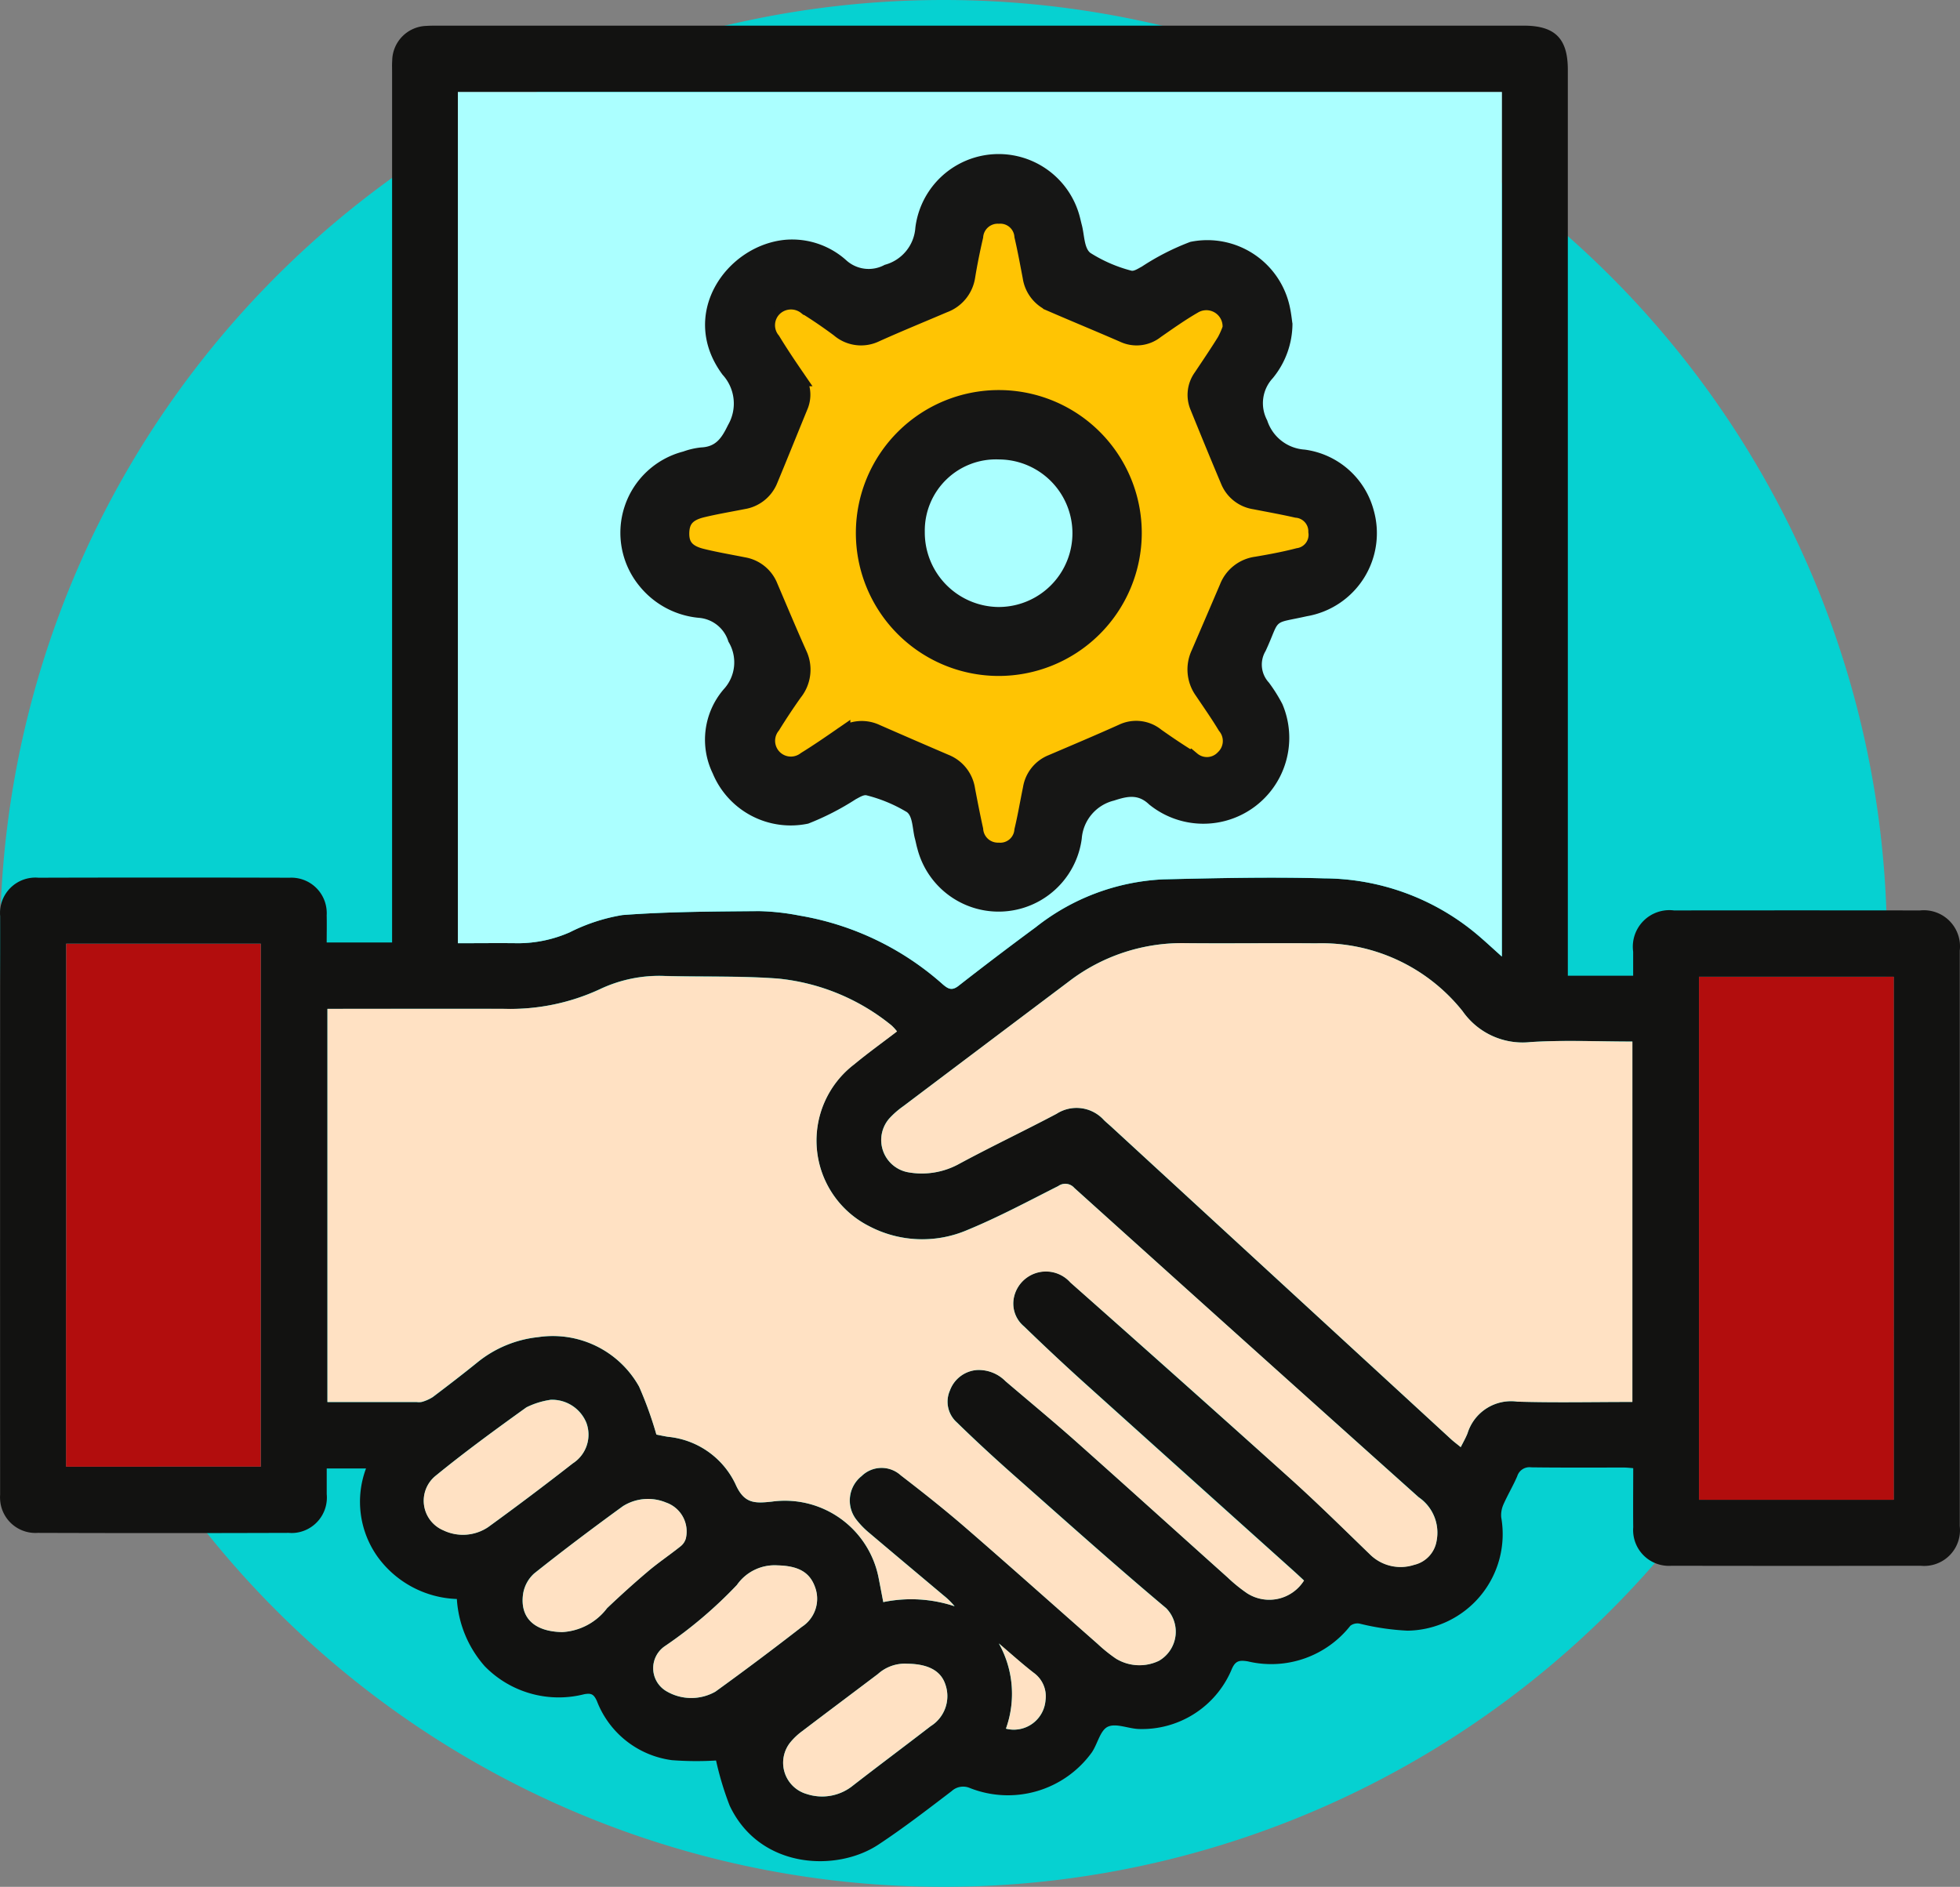 <svg xmlns="http://www.w3.org/2000/svg" xmlns:xlink="http://www.w3.org/1999/xlink" width="110.867" height="106.734" viewBox="0 0 110.867 106.734">
  <rect x="0" y="0" width="110.867" height="106.734" fill="#808080" stroke="none"/>
  <defs>
    <clipPath id="clip-path">
      <rect id="Rectángulo_353809" data-name="Rectángulo 353809" width="110.867" height="103.833" fill="none"/>
    </clipPath>
  </defs>
  <g id="Grupo_992318" data-name="Grupo 992318" transform="translate(-2.739)">
    <path id="Trazado_705812" data-name="Trazado 705812" d="M106.734,78.256A53.367,53.367,0,1,1,53.367,24.889a53.367,53.367,0,0,1,53.367,53.367" transform="translate(2.739 -24.889)" fill="#06d1d1"/>
    <g id="Grupo_1003726" data-name="Grupo 1003726" transform="translate(2.74 1.451)">
      <g id="Grupo_1003725" data-name="Grupo 1003725" clip-path="url(#clip-path)">
        <path id="Trazado_716543" data-name="Trazado 716543" d="M88.683,53.744h3.695V52.381a2.068,2.068,0,0,1,2.311-2.331q6.956-.008,13.914,0a2.047,2.047,0,0,1,2.25,2.272q0,16.277,0,32.554a2.025,2.025,0,0,1-2.213,2.244q-7.044.014-14.087,0a2.024,2.024,0,0,1-2.171-2.175c-.012-1.1,0-2.2,0-3.346-.189-.014-.354-.034-.519-.035-1.751,0-3.5.011-5.254-.012a.722.722,0,0,0-.787.5c-.234.548-.545,1.063-.785,1.609a1.487,1.487,0,0,0-.122.719,5.463,5.463,0,0,1-5.3,6.412,14.127,14.127,0,0,1-2.715-.4.661.661,0,0,0-.519.122,5.7,5.7,0,0,1-5.794,2.015c-.521-.087-.732-.023-.945.515a5.5,5.5,0,0,1-5.238,3.31c-.594-.024-1.29-.344-1.746-.126-.431.208-.573.969-.9,1.449a5.852,5.852,0,0,1-6.9,2.015.96.96,0,0,0-1.032.178c-1.363,1.038-2.721,2.088-4.15,3.03-2.36,1.557-6.711,1.38-8.405-2.214a17.616,17.616,0,0,1-.769-2.55,18.237,18.237,0,0,1-2.5-.019,5.286,5.286,0,0,1-4.239-3.344c-.181-.4-.329-.454-.716-.387a5.847,5.847,0,0,1-5.627-1.581A6.333,6.333,0,0,1,25.841,89a5.78,5.78,0,0,1-4.472-2.372,5.368,5.368,0,0,1-.666-5.012H18.48c0,.467,0,.96,0,1.454a2.007,2.007,0,0,1-1.806,2.19,2.056,2.056,0,0,1-.34,0q-7.1.024-14.2,0A2,2,0,0,1,.006,83.391a1.953,1.953,0,0,1,0-.29Q0,66.738.008,50.374A2,2,0,0,1,2.178,48.2q7.1-.021,14.2,0a2,2,0,0,1,2.1,1.893,1.915,1.915,0,0,1,0,.234c.012.5,0,1,0,1.535h3.7V2.633c0-.212-.01-.426.006-.637A1.993,1.993,0,0,1,24.125.014C24.338,0,24.551,0,24.763,0H86.189c1.769,0,2.494.725,2.494,2.493ZM25.9,51.905c1.158,0,2.288-.014,3.418,0a7.275,7.275,0,0,0,2.906-.617,10.357,10.357,0,0,1,2.988-.978c2.564-.193,5.144-.2,7.718-.222a13.4,13.4,0,0,1,2.29.252,16.239,16.239,0,0,1,8.111,3.891c.3.256.514.378.887.083Q56.377,52.63,58.587,51a12.551,12.551,0,0,1,7.23-2.708c3.038-.07,6.08-.141,9.116-.055a13.531,13.531,0,0,1,8.561,3.129c.48.4.939.832,1.457,1.294V3.753H25.9ZM73.765,87.953c-.194-.179-.378-.351-.56-.517Q67.188,82.029,61.17,76.619q-1.652-1.49-3.246-3.043a1.678,1.678,0,0,1-.567-1.67,1.85,1.85,0,0,1,3.184-.819q6.223,5.528,12.423,11.08c1.558,1.4,3.051,2.88,4.559,4.337a2.466,2.466,0,0,0,2.466.557,1.67,1.67,0,0,0,1.27-1.361,2.422,2.422,0,0,0-1.015-2.463q-9.763-8.725-19.48-17.494a.676.676,0,0,0-.905-.106c-1.7.858-3.381,1.763-5.136,2.484a6.463,6.463,0,0,1-5.593-.229,5.425,5.425,0,0,1-.809-9.146c.767-.636,1.579-1.218,2.413-1.857a2.671,2.671,0,0,0-.315-.342A12.03,12.03,0,0,0,44,53.9c-2.124-.159-4.266-.09-6.4-.147a7.825,7.825,0,0,0-3.689.756,12.027,12.027,0,0,1-5.368,1.109c-3.136-.009-6.273,0-9.409,0H18.52V77.861h5.059a.875.875,0,0,0,.287-.008,2.3,2.3,0,0,0,.614-.273c.86-.65,1.716-1.307,2.554-1.986a6.534,6.534,0,0,1,3.417-1.406,5.589,5.589,0,0,1,5.7,2.8A21.244,21.244,0,0,1,37.13,79.7c.137.027.4.085.66.126A4.724,4.724,0,0,1,41.6,82.5c.487,1.107,1.071,1.1,2.054.993a5.4,5.4,0,0,1,6.036,4.274c.089.45.174.9.272,1.41A7.8,7.8,0,0,1,54,89.412a4.072,4.072,0,0,0-.617-.607c-1.4-1.178-2.805-2.35-4.2-3.534a4.771,4.771,0,0,1-.726-.74,1.764,1.764,0,0,1,.277-2.479l.007-.005A1.611,1.611,0,0,1,50.951,82c1.251.963,2.491,1.944,3.684,2.978,2.5,2.168,4.971,4.375,7.457,6.562a8.594,8.594,0,0,0,1.034.831,2.548,2.548,0,0,0,2.43.122,1.9,1.9,0,0,0,.412-2.972c-2.906-2.441-5.731-4.976-8.576-7.487-1.111-.982-2.2-1.986-3.264-3.024a1.568,1.568,0,0,1-.394-1.81,1.768,1.768,0,0,1,1.53-1.156,2.128,2.128,0,0,1,1.613.636c1.319,1.125,2.657,2.228,3.953,3.379,2.878,2.558,5.731,5.143,8.6,7.712a8.865,8.865,0,0,0,1.119.908,2.321,2.321,0,0,0,3.2-.715l.009-.014m18.574-10.1V57.466c-1.944,0-3.852-.092-5.747.028a4.14,4.14,0,0,1-3.855-1.742,10.191,10.191,0,0,0-8.292-3.842c-2.463-.022-4.925.014-7.387-.01a10.506,10.506,0,0,0-6.608,2.179q-4.681,3.532-9.364,7.054a4.877,4.877,0,0,0-.779.684,1.853,1.853,0,0,0,1.023,3.035,4.371,4.371,0,0,0,2.85-.426c1.842-1,3.736-1.895,5.588-2.874a2.085,2.085,0,0,1,2.679.358c.139.134.288.256.43.387L82.057,79.942c.174.16.365.3.567.468a8.8,8.8,0,0,0,.388-.79,2.576,2.576,0,0,1,2.823-1.783c2.151.063,4.305.016,6.5.016M3.74,81.515H14.753V51.932H3.74ZM107.117,53.8H96.1V83.387h11.016Zm-76,23.934a4.517,4.517,0,0,0-1.34.422c-1.748,1.256-3.49,2.526-5.155,3.888a1.817,1.817,0,0,0,.45,3.065,2.562,2.562,0,0,0,2.539-.176q2.429-1.759,4.791-3.609a1.929,1.929,0,0,0,.768-2.293,2.093,2.093,0,0,0-2.053-1.3M51.342,92.664a2.272,2.272,0,0,0-1.681.579c-1.425,1.079-2.858,2.148-4.28,3.23a3.734,3.734,0,0,0-.671.63,1.839,1.839,0,0,0,.925,2.931,2.772,2.772,0,0,0,2.519-.408c1.485-1.157,3-2.28,4.487-3.431a2,2,0,0,0,.826-2.378c-.252-.739-.94-1.137-2.126-1.154M31.766,90.873a3.414,3.414,0,0,0,2.568-1.354c.748-.711,1.519-1.411,2.31-2.079.587-.5,1.227-.928,1.83-1.408a.88.88,0,0,0,.315-.448,1.734,1.734,0,0,0-1.12-2.042,2.658,2.658,0,0,0-2.44.209c-1.695,1.235-3.373,2.5-5.012,3.8a1.962,1.962,0,0,0-.633,1.171c-.183,1.334.625,2.107,2.179,2.148M43.982,87.1a2.6,2.6,0,0,0-2.3,1.108A24.844,24.844,0,0,1,37.6,91.673a1.506,1.506,0,0,0,.072,2.532,2.767,2.767,0,0,0,2.79.038q2.474-1.793,4.89-3.666a1.89,1.89,0,0,0,.748-2.246c-.292-.823-.911-1.2-2.12-1.231M56.9,96.338a1.8,1.8,0,0,0,2.186-1.292,1.823,1.823,0,0,0,.051-.3,1.638,1.638,0,0,0-.655-1.558c-.683-.528-1.323-1.11-1.983-1.669a5.833,5.833,0,0,1,.4,4.822" transform="translate(0 0)" fill="#121211"/>
        <path id="Trazado_716544" data-name="Trazado 716544" d="M64.986,9.422v48.15h0c1.158,0,2.288-.014,3.418,0a7.282,7.282,0,0,0,2.906-.617,10.354,10.354,0,0,1,2.987-.977c2.564-.193,5.144-.2,7.718-.222a13.362,13.362,0,0,1,2.29.252A16.23,16.23,0,0,1,92.416,59.9c.3.255.514.375.888.083q2.162-1.69,4.37-3.318a12.551,12.551,0,0,1,7.23-2.708c3.038-.071,6.08-.141,9.116-.055a13.533,13.533,0,0,1,8.561,3.128c.479.4.938.833,1.457,1.294V9.422Z" transform="translate(-39.087 -5.667)" fill="#abffff"/>
        <path id="Trazado_716545" data-name="Trazado 716545" d="M101.717,169.078a2.321,2.321,0,0,1-3.2.737l-.013-.008a8.928,8.928,0,0,1-1.119-.907c-2.868-2.568-5.723-5.153-8.6-7.712-1.3-1.151-2.633-2.255-3.953-3.38a2.128,2.128,0,0,0-1.617-.635,1.768,1.768,0,0,0-1.53,1.156,1.568,1.568,0,0,0,.394,1.81c1.059,1.036,2.153,2.04,3.264,3.023,2.843,2.514,5.668,5.047,8.576,7.487a1.9,1.9,0,0,1-.412,2.972,2.546,2.546,0,0,1-2.43-.122,8.628,8.628,0,0,1-1.034-.831c-2.486-2.187-4.954-4.394-7.457-6.562-1.194-1.034-2.433-2.016-3.684-2.978a1.612,1.612,0,0,0-2.214.042,1.764,1.764,0,0,0-.289,2.477l.006.007a4.786,4.786,0,0,0,.725.74c1.4,1.184,2.8,2.357,4.2,3.534a4.093,4.093,0,0,1,.617.607,7.794,7.794,0,0,0-4.031-.236c-.1-.51-.183-.96-.272-1.41a5.4,5.4,0,0,0-6.036-4.273c-.983.105-1.567.115-2.054-.993a4.723,4.723,0,0,0-3.813-2.674c-.263-.043-.523-.1-.66-.126a21.167,21.167,0,0,0-.979-2.715,5.588,5.588,0,0,0-5.7-2.8,6.532,6.532,0,0,0-3.418,1.406c-.838.679-1.693,1.336-2.554,1.986a2.331,2.331,0,0,1-.614.273.887.887,0,0,1-.287.008H46.475V136.74h.614c3.136,0,6.273-.006,9.409,0a12.027,12.027,0,0,0,5.373-1.1,7.831,7.831,0,0,1,3.689-.756c2.133.058,4.274-.011,6.4.147a12.035,12.035,0,0,1,6.419,2.645,2.7,2.7,0,0,1,.315.343c-.834.639-1.646,1.221-2.413,1.857a5.425,5.425,0,0,0,.809,9.146,6.463,6.463,0,0,0,5.59.228c1.755-.724,3.438-1.626,5.136-2.484a.677.677,0,0,1,.906.106q9.726,8.763,19.478,17.5a2.424,2.424,0,0,1,1.015,2.463,1.669,1.669,0,0,1-1.27,1.36,2.464,2.464,0,0,1-2.466-.557c-1.508-1.458-3-2.934-4.559-4.337q-6.185-5.569-12.423-11.08a1.849,1.849,0,0,0-3.184.819,1.678,1.678,0,0,0,.567,1.67q1.6,1.548,3.246,3.043,6.009,5.416,12.035,10.818c.185.166.365.338.56.517" transform="translate(-27.954 -81.124)" fill="#ffe1c3"/>
        <path id="Trazado_716546" data-name="Trazado 716546" d="M167.569,156.184c-2.2,0-4.349.047-6.5-.016a2.579,2.579,0,0,0-2.823,1.783c-.093.252-.236.484-.387.791-.2-.167-.395-.308-.567-.468q-9.592-8.821-19.183-17.645c-.142-.13-.291-.252-.43-.387a2.085,2.085,0,0,0-2.679-.357c-1.851.98-3.746,1.877-5.588,2.874a4.37,4.37,0,0,1-2.85.426,1.854,1.854,0,0,1-1.024-3.036,4.892,4.892,0,0,1,.779-.684q4.679-3.532,9.364-7.054a10.508,10.508,0,0,1,6.608-2.179c2.462.024,4.925-.012,7.388.01a10.2,10.2,0,0,1,8.292,3.842,4.139,4.139,0,0,0,3.854,1.742c1.9-.12,3.8-.027,5.747-.027Z" transform="translate(-75.234 -78.331)" fill="#ffe1c3"/>
        <rect id="Rectángulo_353807" data-name="Rectángulo 353807" width="11.014" height="29.584" transform="translate(3.739 51.932)" fill="#b20d0d"/>
        <rect id="Rectángulo_353808" data-name="Rectángulo 353808" width="11.016" height="29.584" transform="translate(96.101 53.804)" fill="#b20d0d"/>
        <path id="Trazado_716547" data-name="Trazado 716547" d="M67.282,195.063a2.091,2.091,0,0,1,2.052,1.3,1.93,1.93,0,0,1-.767,2.294q-2.364,1.846-4.791,3.607a2.561,2.561,0,0,1-2.539.177,1.817,1.817,0,0,1-.45-3.065c1.665-1.362,3.407-2.631,5.155-3.887a4.509,4.509,0,0,1,1.341-.422" transform="translate(-36.169 -117.327)" fill="#ffe1c3"/>
        <path id="Trazado_716548" data-name="Trazado 716548" d="M118.2,232.508c1.187.016,1.876.415,2.126,1.154a2,2,0,0,1-.826,2.378c-1.492,1.15-3,2.274-4.488,3.431a2.772,2.772,0,0,1-2.519.407,1.84,1.84,0,0,1-.925-2.93,3.75,3.75,0,0,1,.671-.63c1.423-1.082,2.854-2.152,4.28-3.23a2.274,2.274,0,0,1,1.681-.579" transform="translate(-66.859 -139.846)" fill="#ffe1c3"/>
        <path id="Trazado_716549" data-name="Trazado 716549" d="M76.385,216.654c-1.554-.04-2.362-.813-2.179-2.148a1.967,1.967,0,0,1,.633-1.171c1.637-1.308,3.317-2.569,5.012-3.8a2.658,2.658,0,0,1,2.441-.209,1.733,1.733,0,0,1,1.119,2.041.882.882,0,0,1-.315.449c-.6.479-1.243.911-1.83,1.408-.79.669-1.56,1.366-2.31,2.078a3.412,3.412,0,0,1-2.568,1.354" transform="translate(-44.618 -125.782)" fill="#ffe1c3"/>
        <path id="Trazado_716550" data-name="Trazado 716550" d="M99.748,218.545c1.209.028,1.826.409,2.121,1.232a1.889,1.889,0,0,1-.748,2.246q-2.412,1.877-4.891,3.666a2.767,2.767,0,0,1-2.79-.038,1.507,1.507,0,0,1-.072-2.533,24.878,24.878,0,0,0,4.079-3.464,2.6,2.6,0,0,1,2.3-1.109" transform="translate(-55.765 -131.448)" fill="#ffe1c3"/>
        <path id="Trazado_716551" data-name="Trazado 716551" d="M142.173,234.455a5.83,5.83,0,0,0-.4-4.822c.659.559,1.3,1.141,1.983,1.669a1.638,1.638,0,0,1,.655,1.558,1.8,1.8,0,0,1-1.934,1.646,1.826,1.826,0,0,1-.3-.051" transform="translate(-85.274 -138.121)" fill="#ffe1c3"/>
        <path id="Trazado_716552" data-name="Trazado 716552" d="M131.431,43.491c-.785-.179-1.579-.32-2.37-.475a1.851,1.851,0,0,1-1.437-1.122c-.591-1.4-1.165-2.8-1.733-4.2a1.687,1.687,0,0,1,.192-1.646c.448-.671.9-1.338,1.326-2.024a4.7,4.7,0,0,0,.327-.742,1.418,1.418,0,0,0-2.125-1.34c-.748.43-1.455.932-2.165,1.425a1.707,1.707,0,0,1-1.785.218c-1.354-.591-2.721-1.153-4.076-1.74a1.9,1.9,0,0,1-1.155-1.479c-.147-.773-.289-1.547-.467-2.314a1.3,1.3,0,0,0-1.384-1.193A1.324,1.324,0,0,0,113.2,28.07c-.173.747-.326,1.5-.45,2.258A1.975,1.975,0,0,1,111.47,31.9c-1.288.55-2.586,1.079-3.862,1.654a1.868,1.868,0,0,1-2.042-.269c-.6-.446-1.219-.872-1.855-1.267a1.418,1.418,0,0,0-1.893.113,1.388,1.388,0,0,0-.08,1.848c.429.705.89,1.392,1.357,2.073a1.625,1.625,0,0,1,.19,1.636c-.568,1.385-1.125,2.774-1.7,4.155a1.9,1.9,0,0,1-1.471,1.167c-.772.153-1.55.282-2.314.467-.882.214-1.227.644-1.226,1.426,0,.7.349,1.122,1.189,1.331.781.194,1.578.328,2.368.486a1.9,1.9,0,0,1,1.46,1.177c.543,1.27,1.075,2.545,1.639,3.805a2.034,2.034,0,0,1-.252,2.162q-.65.916-1.242,1.873a1.392,1.392,0,0,0,1.934,1.975c.686-.423,1.351-.881,2.015-1.339a1.892,1.892,0,0,1,1.961-.2q1.951.855,3.908,1.694a1.925,1.925,0,0,1,1.19,1.513c.144.754.29,1.508.456,2.258a1.332,1.332,0,0,0,1.361,1.231,1.3,1.3,0,0,0,1.4-1.183c.188-.783.32-1.579.483-2.369a1.854,1.854,0,0,1,1.13-1.427c1.341-.573,2.684-1.139,4.013-1.737a1.769,1.769,0,0,1,1.889.229c.659.465,1.329.918,2.018,1.334a1.34,1.34,0,0,0,1.84-.115,1.361,1.361,0,0,0,.112-1.844c-.406-.674-.859-1.319-1.3-1.975a2.064,2.064,0,0,1-.2-2.08q.809-1.876,1.612-3.755a1.992,1.992,0,0,1,1.6-1.257c.794-.135,1.589-.282,2.368-.485a1.262,1.262,0,0,0,1.065-1.424,1.275,1.275,0,0,0-1.154-1.3m-16.9,6.048a4.714,4.714,0,0,1-4.635-4.751,4.527,4.527,0,0,1,4.72-4.595,4.673,4.673,0,1,1-.084,9.346" transform="translate(-58.086 -16.154)" fill="#ffc403"/>
        <path id="Trazado_716553" data-name="Trazado 716553" d="M131.431,43.491c-.785-.179-1.579-.32-2.37-.475a1.851,1.851,0,0,1-1.437-1.122c-.591-1.4-1.165-2.8-1.733-4.2a1.687,1.687,0,0,1,.192-1.646c.448-.671.9-1.338,1.326-2.024a4.7,4.7,0,0,0,.327-.742,1.418,1.418,0,0,0-2.125-1.34c-.748.43-1.455.932-2.165,1.425a1.707,1.707,0,0,1-1.785.218c-1.354-.591-2.721-1.153-4.076-1.74a1.9,1.9,0,0,1-1.155-1.479c-.147-.773-.289-1.547-.467-2.314a1.3,1.3,0,0,0-1.384-1.193A1.324,1.324,0,0,0,113.2,28.07c-.173.747-.326,1.5-.45,2.258A1.975,1.975,0,0,1,111.47,31.9c-1.288.55-2.586,1.079-3.862,1.654a1.868,1.868,0,0,1-2.042-.269c-.6-.446-1.219-.872-1.855-1.267a1.418,1.418,0,0,0-1.893.113,1.388,1.388,0,0,0-.08,1.848c.429.705.89,1.392,1.357,2.073a1.625,1.625,0,0,1,.19,1.636c-.568,1.385-1.125,2.774-1.7,4.155a1.9,1.9,0,0,1-1.471,1.167c-.772.153-1.55.282-2.314.467-.882.214-1.227.644-1.226,1.426,0,.7.349,1.122,1.189,1.331.781.194,1.578.328,2.368.486a1.9,1.9,0,0,1,1.46,1.177c.543,1.27,1.075,2.545,1.639,3.805a2.034,2.034,0,0,1-.252,2.162q-.65.916-1.242,1.873a1.392,1.392,0,0,0,1.934,1.975c.686-.423,1.351-.881,2.015-1.339a1.892,1.892,0,0,1,1.961-.2q1.951.855,3.908,1.694a1.925,1.925,0,0,1,1.19,1.513c.144.754.29,1.508.456,2.258a1.332,1.332,0,0,0,1.361,1.231,1.3,1.3,0,0,0,1.4-1.183c.188-.783.32-1.579.483-2.369a1.854,1.854,0,0,1,1.13-1.427c1.341-.573,2.684-1.139,4.013-1.737a1.769,1.769,0,0,1,1.889.229c.659.465,1.329.918,2.018,1.334a1.34,1.34,0,0,0,1.84-.115,1.361,1.361,0,0,0,.112-1.844c-.406-.674-.859-1.319-1.3-1.975a2.064,2.064,0,0,1-.2-2.08q.809-1.876,1.612-3.755a1.992,1.992,0,0,1,1.6-1.257c.794-.135,1.589-.282,2.368-.485a1.262,1.262,0,0,0,1.065-1.424A1.275,1.275,0,0,0,131.431,43.491Zm-16.9,6.048a4.714,4.714,0,0,1-4.635-4.751,4.527,4.527,0,0,1,4.72-4.595,4.673,4.673,0,1,1-.084,9.346Z" transform="translate(-58.086 -16.154)" fill="none" stroke="#161615" stroke-miterlimit="10" stroke-width="1"/>
        <path id="Trazado_716554" data-name="Trazado 716554" d="M126.064,27.772a4.868,4.868,0,0,1-1.117,3.1,2.073,2.073,0,0,0-.312,2.384,2.388,2.388,0,0,0,2.118,1.653,4.676,4.676,0,0,1,3.9,3.408,4.767,4.767,0,0,1-3.778,6.018c-2.052.46-1.446.054-2.334,1.973a1.49,1.49,0,0,0,.188,1.778,8.76,8.76,0,0,1,.764,1.218,4.86,4.86,0,0,1-7.537,5.678c-.622-.6-1.231-.468-1.989-.219a2.4,2.4,0,0,0-1.822,2.155,4.744,4.744,0,0,1-9.3.556c-.055-.184-.087-.374-.137-.559-.138-.515-.118-1.251-.454-1.5a8.36,8.36,0,0,0-2.268-.946c-.165-.056-.424.114-.621.216a15.07,15.07,0,0,1-2.693,1.381,4.775,4.775,0,0,1-5.4-2.839,4.373,4.373,0,0,1,.622-4.763,2.24,2.24,0,0,0,.265-2.69A1.9,1.9,0,0,0,92.5,44.426a4.895,4.895,0,0,1-3.375-1.8,4.748,4.748,0,0,1,2.48-7.608,4.272,4.272,0,0,1,1.008-.232c.855-.036,1.172-.549,1.524-1.268a2.412,2.412,0,0,0-.308-2.844c-2.537-3.409.212-7.315,3.539-7.633a4.579,4.579,0,0,1,3.464,1.165,1.885,1.885,0,0,0,2.167.251,2.339,2.339,0,0,0,1.734-2.1,4.745,4.745,0,0,1,9.328-.51c.029.112.053.224.083.336.15.551.129,1.325.49,1.6a8.176,8.176,0,0,0,2.3,1c.157.056.413-.124.608-.225a13.9,13.9,0,0,1,2.746-1.4,4.77,4.77,0,0,1,5.643,3.762c.065.318.1.644.127.836m-3.464.27a1.418,1.418,0,0,0-2.125-1.339c-.748.43-1.455.932-2.165,1.425a1.708,1.708,0,0,1-1.785.218c-1.354-.592-2.721-1.153-4.076-1.74a1.9,1.9,0,0,1-1.155-1.479c-.147-.773-.289-1.548-.467-2.314a1.3,1.3,0,0,0-1.384-1.192,1.324,1.324,0,0,0-1.378,1.213c-.173.748-.326,1.5-.45,2.258a1.976,1.976,0,0,1-1.279,1.576c-1.288.55-2.586,1.079-3.862,1.654a1.868,1.868,0,0,1-2.042-.269c-.6-.446-1.22-.872-1.855-1.267a1.418,1.418,0,0,0-1.893.113,1.389,1.389,0,0,0-.08,1.848c.43.705.89,1.392,1.357,2.073a1.626,1.626,0,0,1,.19,1.636c-.568,1.384-1.125,2.774-1.7,4.154a1.9,1.9,0,0,1-1.471,1.167c-.772.153-1.55.283-2.314.467-.882.214-1.227.645-1.226,1.426,0,.7.349,1.122,1.189,1.331.781.194,1.578.328,2.368.486a1.9,1.9,0,0,1,1.46,1.177c.543,1.27,1.075,2.545,1.639,3.805a2.034,2.034,0,0,1-.252,2.162q-.65.916-1.242,1.873a1.392,1.392,0,0,0,1.934,1.974c.686-.423,1.351-.881,2.015-1.339a1.892,1.892,0,0,1,1.961-.2q1.951.855,3.908,1.694a1.925,1.925,0,0,1,1.19,1.513c.144.754.29,1.508.456,2.258a1.332,1.332,0,0,0,1.361,1.231,1.3,1.3,0,0,0,1.4-1.183c.188-.783.32-1.579.483-2.368a1.853,1.853,0,0,1,1.13-1.427c1.341-.573,2.684-1.14,4.013-1.738a1.769,1.769,0,0,1,1.889.229c.659.465,1.328.918,2.018,1.334a1.34,1.34,0,0,0,1.84-.115,1.361,1.361,0,0,0,.112-1.844c-.406-.674-.86-1.319-1.3-1.975a2.064,2.064,0,0,1-.2-2.08q.809-1.876,1.612-3.754a1.993,1.993,0,0,1,1.6-1.257c.794-.135,1.589-.281,2.368-.485a1.261,1.261,0,0,0,1.065-1.424,1.275,1.275,0,0,0-1.154-1.3c-.785-.179-1.58-.32-2.37-.475a1.852,1.852,0,0,1-1.437-1.122q-.887-2.093-1.733-4.2a1.686,1.686,0,0,1,.192-1.645c.448-.671.9-1.339,1.326-2.024a4.762,4.762,0,0,0,.327-.742" transform="translate(-52.957 -10.927)" fill="#161615"/>
        <path id="Trazado_716555" data-name="Trazado 716555" d="M129.5,67.9a8.086,8.086,0,1,1,8.145-8.053A8.1,8.1,0,0,1,129.5,67.9m.087-12.734a4.527,4.527,0,0,0-4.72,4.595,4.714,4.714,0,0,0,4.635,4.751,4.673,4.673,0,1,0,.084-9.346" transform="translate(-73.062 -31.114)" fill="#161615"/>
      </g>
    </g>
  </g>
</svg>

